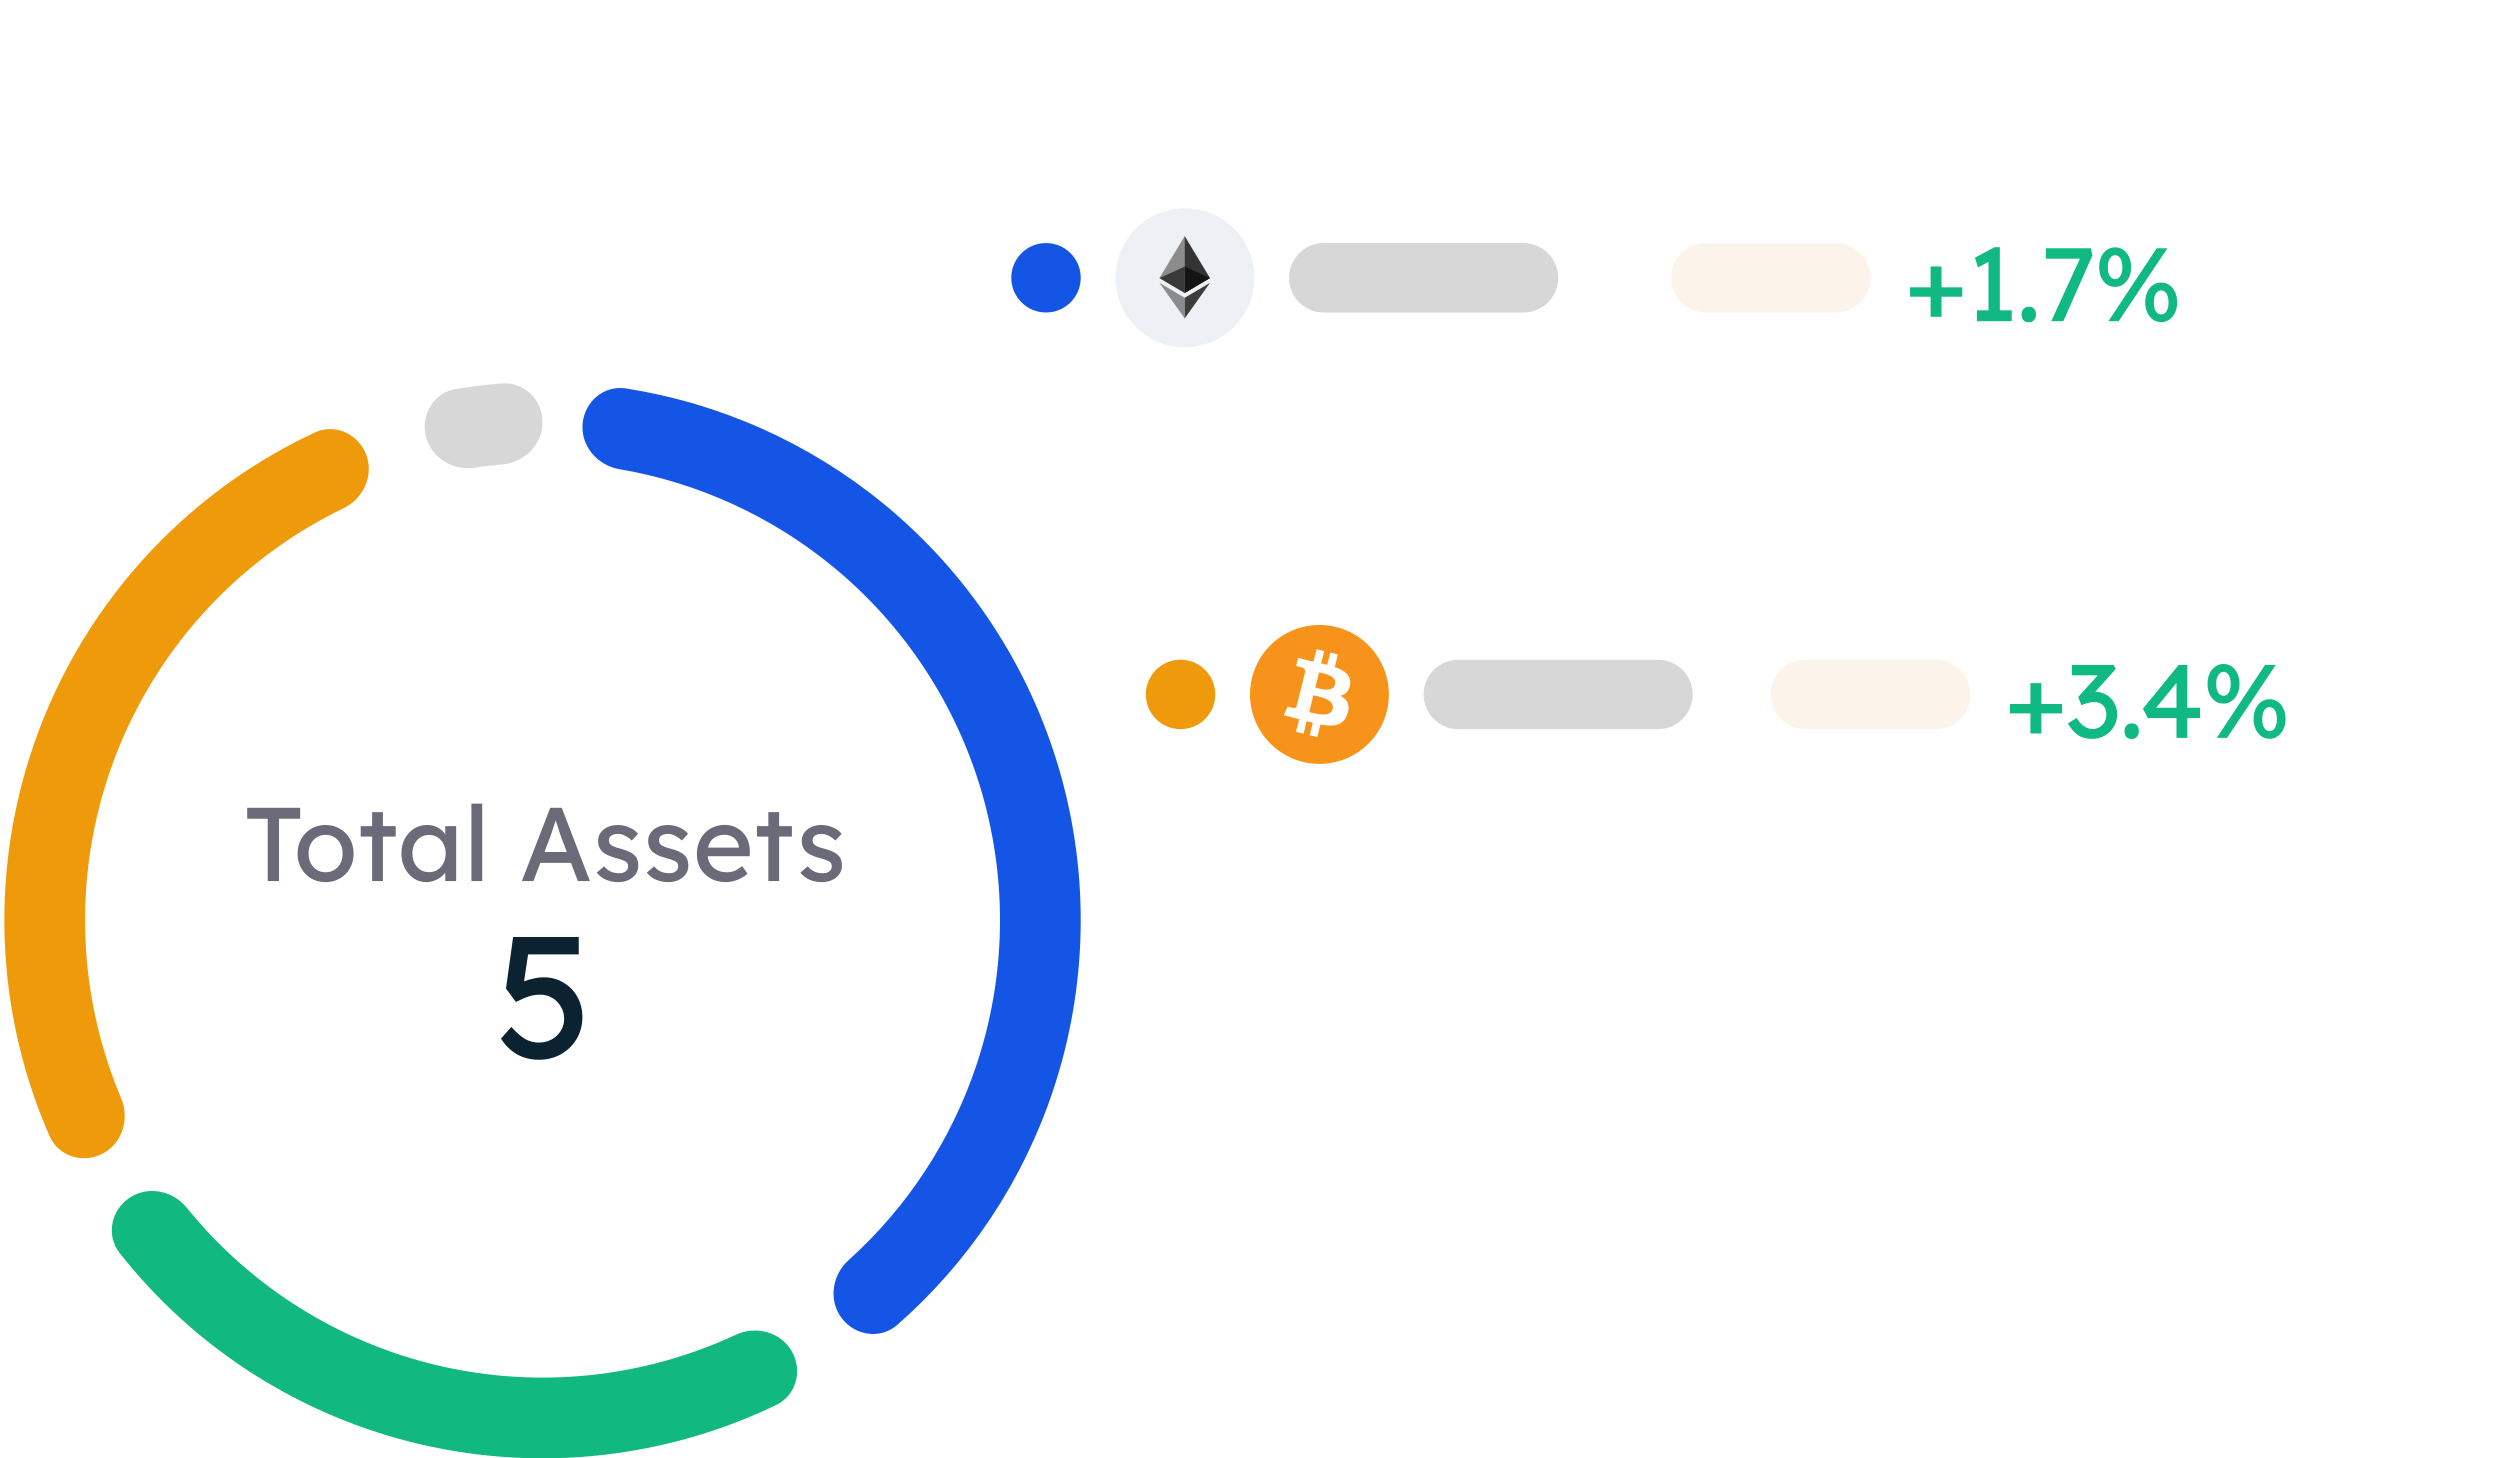 <svg width="288" height="168" viewBox="0 0 288 168" fill="none" xmlns="http://www.w3.org/2000/svg">
<path d="M62.5 48.65C62.5 46.082 60.415 43.982 57.854 44.174C56.07 44.308 54.292 44.52 52.526 44.807C49.992 45.221 48.457 47.751 49.059 50.247C49.661 52.744 52.172 54.258 54.712 53.879C55.756 53.723 56.804 53.598 57.856 53.505C60.414 53.279 62.5 51.218 62.5 48.65Z" fill="#D7D7D7"/>
<path d="M42.183 52.37C41.273 49.968 38.579 48.743 36.253 49.83C29.71 52.887 23.74 57.07 18.621 62.198C12.404 68.425 7.585 75.904 4.482 84.138C1.38 92.372 0.065 101.171 0.626 109.952C1.088 117.184 2.813 124.266 5.711 130.881C6.742 133.233 9.574 134.09 11.843 132.886C14.111 131.682 14.953 128.874 13.954 126.508C11.657 121.07 10.285 115.273 9.907 109.359C9.43 101.896 10.548 94.416 13.185 87.417C15.822 80.419 19.919 74.062 25.203 68.769C29.389 64.575 34.245 61.125 39.56 58.555C41.872 57.437 43.093 54.771 42.183 52.37Z" fill="#EF9A0A"/>
<path d="M14.906 137.997C12.775 139.43 12.195 142.332 13.784 144.35C22.486 155.405 34.727 163.212 48.524 166.404C62.321 169.597 76.746 167.96 89.42 161.851C91.734 160.736 92.488 157.874 91.203 155.651C89.917 153.427 87.08 152.687 84.752 153.772C74.133 158.719 62.12 160.004 50.62 157.344C39.121 154.683 28.893 148.251 21.526 139.143C19.911 137.146 17.037 136.564 14.906 137.997Z" fill="#11B880"/>
<path d="M96.959 151.843C98.502 153.896 101.43 154.322 103.362 152.63C111.613 145.399 117.821 136.087 121.311 125.627C125.294 113.694 125.552 100.83 122.051 88.746C118.55 76.663 111.456 65.93 101.71 57.973C93.169 51 82.945 46.448 72.106 44.749C69.569 44.351 67.322 46.276 67.115 48.836C66.908 51.396 68.822 53.617 71.353 54.049C80.311 55.575 88.749 59.398 95.829 65.177C104.112 71.94 110.142 81.063 113.118 91.335C116.094 101.606 115.875 112.54 112.49 122.683C109.596 131.352 104.508 139.094 97.754 145.172C95.845 146.89 95.416 149.79 96.959 151.843Z" fill="#1555E6"/>
<path d="M30.84 101.5V94.315H28.478V93.061H34.578V94.315H32.142V101.5H30.84ZM37.514 101.621C36.895 101.621 36.341 101.48 35.85 101.199C35.368 100.909 34.986 100.519 34.705 100.029C34.424 99.531 34.283 98.964 34.283 98.329C34.283 97.695 34.424 97.132 34.705 96.642C34.986 96.143 35.368 95.754 35.85 95.472C36.341 95.183 36.895 95.038 37.514 95.038C38.125 95.038 38.671 95.183 39.154 95.472C39.644 95.754 40.03 96.143 40.311 96.642C40.592 97.132 40.733 97.695 40.733 98.329C40.733 98.964 40.592 99.531 40.311 100.029C40.03 100.519 39.644 100.909 39.154 101.199C38.671 101.48 38.125 101.621 37.514 101.621ZM37.514 100.487C37.892 100.487 38.229 100.395 38.527 100.21C38.824 100.017 39.057 99.76 39.226 99.439C39.395 99.109 39.475 98.739 39.467 98.329C39.475 97.912 39.395 97.542 39.226 97.22C39.057 96.891 38.824 96.634 38.527 96.449C38.229 96.264 37.892 96.171 37.514 96.171C37.136 96.171 36.795 96.268 36.489 96.461C36.192 96.646 35.959 96.903 35.79 97.232C35.621 97.554 35.541 97.919 35.549 98.329C35.541 98.739 35.621 99.109 35.79 99.439C35.959 99.76 36.192 100.017 36.489 100.21C36.795 100.395 37.136 100.487 37.514 100.487ZM42.87 101.5V93.555H44.111V101.5H42.87ZM41.555 96.376V95.171H45.582V96.376H41.555ZM49.089 101.621C48.567 101.621 48.088 101.476 47.654 101.187C47.228 100.897 46.887 100.503 46.63 100.005C46.373 99.507 46.244 98.944 46.244 98.317C46.244 97.682 46.373 97.12 46.63 96.63C46.895 96.131 47.248 95.742 47.691 95.46C48.141 95.179 48.643 95.038 49.197 95.038C49.527 95.038 49.828 95.086 50.102 95.183C50.375 95.279 50.612 95.416 50.813 95.593C51.022 95.762 51.191 95.959 51.319 96.183C51.456 96.409 51.54 96.65 51.572 96.907L51.295 96.81V95.171H52.549V101.5H51.295V99.993L51.584 99.909C51.536 100.126 51.436 100.339 51.283 100.548C51.139 100.749 50.95 100.929 50.717 101.09C50.492 101.251 50.238 101.379 49.957 101.476C49.684 101.572 49.394 101.621 49.089 101.621ZM49.414 100.475C49.792 100.475 50.126 100.383 50.415 100.198C50.705 100.013 50.929 99.76 51.09 99.439C51.259 99.109 51.343 98.735 51.343 98.317C51.343 97.907 51.259 97.542 51.09 97.22C50.929 96.899 50.705 96.646 50.415 96.461C50.126 96.276 49.792 96.183 49.414 96.183C49.045 96.183 48.715 96.276 48.426 96.461C48.145 96.646 47.92 96.899 47.751 97.22C47.59 97.542 47.51 97.907 47.51 98.317C47.51 98.735 47.59 99.109 47.751 99.439C47.92 99.76 48.145 100.013 48.426 100.198C48.715 100.383 49.045 100.475 49.414 100.475ZM54.307 101.5V92.579H55.548V101.5H54.307ZM60.121 101.5L63.388 93.061H64.714L67.957 101.5H66.57L64.641 96.413C64.617 96.356 64.569 96.22 64.497 96.003C64.433 95.786 64.356 95.545 64.268 95.279C64.179 95.014 64.099 94.773 64.027 94.556C63.954 94.331 63.906 94.186 63.882 94.122L64.159 94.11C64.111 94.247 64.051 94.419 63.978 94.628C63.914 94.837 63.842 95.058 63.761 95.291C63.689 95.525 63.617 95.746 63.544 95.954C63.472 96.155 63.412 96.324 63.364 96.461L61.447 101.5H60.121ZM61.567 99.402L62.05 98.149H65.883L66.438 99.402H61.567ZM71.238 101.621C70.708 101.621 70.23 101.528 69.804 101.343C69.378 101.158 69.024 100.885 68.743 100.524L69.587 99.8C69.828 100.081 70.089 100.286 70.37 100.415C70.659 100.536 70.985 100.596 71.347 100.596C71.491 100.596 71.624 100.58 71.745 100.548C71.873 100.507 71.982 100.451 72.07 100.379C72.166 100.306 72.239 100.222 72.287 100.126C72.335 100.021 72.359 99.909 72.359 99.788C72.359 99.579 72.283 99.41 72.13 99.282C72.05 99.225 71.921 99.165 71.745 99.101C71.576 99.029 71.355 98.956 71.082 98.884C70.615 98.763 70.234 98.627 69.936 98.474C69.639 98.321 69.41 98.149 69.249 97.956C69.129 97.803 69.04 97.638 68.984 97.461C68.927 97.276 68.899 97.076 68.899 96.859C68.899 96.593 68.956 96.352 69.068 96.135C69.189 95.91 69.35 95.717 69.55 95.557C69.759 95.388 70.001 95.259 70.274 95.171C70.555 95.082 70.852 95.038 71.166 95.038C71.463 95.038 71.757 95.078 72.046 95.159C72.343 95.239 72.617 95.356 72.866 95.508C73.115 95.661 73.324 95.842 73.493 96.051L72.781 96.835C72.629 96.682 72.46 96.549 72.275 96.437C72.098 96.316 71.917 96.224 71.733 96.159C71.548 96.095 71.379 96.063 71.226 96.063C71.057 96.063 70.905 96.079 70.768 96.111C70.631 96.143 70.515 96.192 70.418 96.256C70.33 96.32 70.262 96.4 70.213 96.497C70.165 96.593 70.141 96.702 70.141 96.822C70.149 96.927 70.173 97.027 70.213 97.124C70.262 97.212 70.326 97.289 70.406 97.353C70.495 97.417 70.627 97.486 70.804 97.558C70.981 97.63 71.206 97.698 71.479 97.763C71.881 97.867 72.211 97.984 72.468 98.112C72.733 98.233 72.942 98.374 73.095 98.534C73.255 98.687 73.368 98.864 73.432 99.065C73.497 99.266 73.529 99.491 73.529 99.74C73.529 100.102 73.424 100.427 73.215 100.716C73.014 100.998 72.741 101.219 72.395 101.379C72.05 101.54 71.664 101.621 71.238 101.621ZM77.007 101.621C76.477 101.621 75.998 101.528 75.572 101.343C75.146 101.158 74.793 100.885 74.511 100.524L75.355 99.8C75.597 100.081 75.858 100.286 76.139 100.415C76.428 100.536 76.754 100.596 77.115 100.596C77.26 100.596 77.393 100.58 77.513 100.548C77.642 100.507 77.75 100.451 77.839 100.379C77.935 100.306 78.008 100.222 78.056 100.126C78.104 100.021 78.128 99.909 78.128 99.788C78.128 99.579 78.052 99.41 77.899 99.282C77.819 99.225 77.69 99.165 77.513 99.101C77.344 99.029 77.124 98.956 76.85 98.884C76.384 98.763 76.002 98.627 75.705 98.474C75.408 98.321 75.178 98.149 75.018 97.956C74.897 97.803 74.809 97.638 74.753 97.461C74.696 97.276 74.668 97.076 74.668 96.859C74.668 96.593 74.724 96.352 74.837 96.135C74.957 95.91 75.118 95.717 75.319 95.557C75.528 95.388 75.769 95.259 76.043 95.171C76.324 95.082 76.621 95.038 76.935 95.038C77.232 95.038 77.525 95.078 77.815 95.159C78.112 95.239 78.385 95.356 78.635 95.508C78.884 95.661 79.093 95.842 79.261 96.051L78.55 96.835C78.397 96.682 78.229 96.549 78.044 96.437C77.867 96.316 77.686 96.224 77.501 96.159C77.316 96.095 77.148 96.063 76.995 96.063C76.826 96.063 76.673 96.079 76.537 96.111C76.4 96.143 76.284 96.192 76.187 96.256C76.099 96.32 76.031 96.4 75.982 96.497C75.934 96.593 75.91 96.702 75.91 96.822C75.918 96.927 75.942 97.027 75.982 97.124C76.031 97.212 76.095 97.289 76.175 97.353C76.263 97.417 76.396 97.486 76.573 97.558C76.75 97.63 76.975 97.698 77.248 97.763C77.65 97.867 77.979 97.984 78.237 98.112C78.502 98.233 78.711 98.374 78.864 98.534C79.024 98.687 79.137 98.864 79.201 99.065C79.265 99.266 79.297 99.491 79.297 99.74C79.297 100.102 79.193 100.427 78.984 100.716C78.783 100.998 78.51 101.219 78.164 101.379C77.819 101.54 77.433 101.621 77.007 101.621ZM83.62 101.621C82.969 101.621 82.39 101.484 81.884 101.211C81.385 100.929 80.992 100.548 80.702 100.065C80.421 99.583 80.28 99.029 80.28 98.402C80.28 97.903 80.361 97.449 80.521 97.039C80.682 96.63 80.903 96.276 81.184 95.979C81.474 95.673 81.815 95.44 82.209 95.279C82.611 95.111 83.045 95.026 83.511 95.026C83.921 95.026 84.303 95.106 84.656 95.267C85.01 95.42 85.315 95.633 85.573 95.906C85.838 96.18 86.039 96.505 86.175 96.883C86.32 97.252 86.388 97.658 86.38 98.1L86.368 98.631H81.197L80.919 97.642H85.295L85.115 97.847V97.558C85.09 97.293 85.002 97.055 84.849 96.847C84.697 96.638 84.504 96.473 84.271 96.352C84.037 96.232 83.784 96.171 83.511 96.171C83.077 96.171 82.711 96.256 82.414 96.425C82.117 96.585 81.892 96.826 81.739 97.148C81.586 97.461 81.51 97.851 81.51 98.317C81.51 98.759 81.602 99.145 81.787 99.475C81.972 99.796 82.233 100.045 82.571 100.222C82.908 100.399 83.298 100.487 83.74 100.487C84.054 100.487 84.343 100.435 84.608 100.331C84.881 100.226 85.175 100.037 85.488 99.764L86.115 100.644C85.922 100.837 85.685 101.006 85.404 101.15C85.131 101.295 84.837 101.412 84.524 101.5C84.218 101.58 83.917 101.621 83.62 101.621ZM88.513 101.5V93.555H89.755V101.5H88.513ZM87.199 96.376V95.171H91.226V96.376H87.199ZM94.702 101.621C94.171 101.621 93.693 101.528 93.267 101.343C92.841 101.158 92.488 100.885 92.206 100.524L93.05 99.8C93.291 100.081 93.552 100.286 93.834 100.415C94.123 100.536 94.449 100.596 94.81 100.596C94.955 100.596 95.088 100.58 95.208 100.548C95.337 100.507 95.445 100.451 95.534 100.379C95.63 100.306 95.702 100.222 95.751 100.126C95.799 100.021 95.823 99.909 95.823 99.788C95.823 99.579 95.747 99.41 95.594 99.282C95.513 99.225 95.385 99.165 95.208 99.101C95.039 99.029 94.818 98.956 94.545 98.884C94.079 98.763 93.697 98.627 93.4 98.474C93.102 98.321 92.873 98.149 92.713 97.956C92.592 97.803 92.504 97.638 92.447 97.461C92.391 97.276 92.363 97.076 92.363 96.859C92.363 96.593 92.419 96.352 92.532 96.135C92.652 95.91 92.813 95.717 93.014 95.557C93.223 95.388 93.464 95.259 93.737 95.171C94.019 95.082 94.316 95.038 94.629 95.038C94.927 95.038 95.22 95.078 95.51 95.159C95.807 95.239 96.08 95.356 96.329 95.508C96.578 95.661 96.787 95.842 96.956 96.051L96.245 96.835C96.092 96.682 95.923 96.549 95.739 96.437C95.562 96.316 95.381 96.224 95.196 96.159C95.011 96.095 94.842 96.063 94.69 96.063C94.521 96.063 94.368 96.079 94.232 96.111C94.095 96.143 93.978 96.192 93.882 96.256C93.794 96.32 93.725 96.4 93.677 96.497C93.629 96.593 93.605 96.702 93.605 96.822C93.613 96.927 93.637 97.027 93.677 97.124C93.725 97.212 93.79 97.289 93.87 97.353C93.958 97.417 94.091 97.486 94.268 97.558C94.445 97.63 94.67 97.698 94.943 97.763C95.345 97.867 95.674 97.984 95.931 98.112C96.197 98.233 96.406 98.374 96.558 98.534C96.719 98.687 96.832 98.864 96.896 99.065C96.96 99.266 96.992 99.491 96.992 99.74C96.992 100.102 96.888 100.427 96.679 100.716C96.478 100.998 96.205 101.219 95.859 101.379C95.513 101.54 95.128 101.621 94.702 101.621Z" fill="#6A6A78"/>
<path d="M62.071 122.084C61.151 122.084 60.317 121.878 59.571 121.464C58.824 121.038 58.204 120.431 57.711 119.644L58.911 118.304C59.537 118.998 60.084 119.471 60.551 119.724C61.017 119.978 61.524 120.104 62.071 120.104C62.617 120.104 63.111 119.984 63.551 119.744C63.991 119.504 64.337 119.178 64.591 118.764C64.857 118.351 64.991 117.891 64.991 117.384C64.991 116.851 64.864 116.378 64.611 115.964C64.371 115.538 64.044 115.204 63.631 114.964C63.217 114.711 62.751 114.584 62.231 114.584C61.977 114.584 61.737 114.604 61.511 114.644C61.284 114.671 61.011 114.744 60.691 114.864C60.371 114.984 59.951 115.171 59.431 115.424L58.291 113.884L59.111 107.944H66.671V109.944H60.471L60.891 109.564L60.231 114.004L59.731 113.424C59.864 113.291 60.091 113.164 60.411 113.044C60.731 112.911 61.084 112.804 61.471 112.724C61.871 112.631 62.251 112.584 62.611 112.584C63.464 112.584 64.224 112.784 64.891 113.184C65.571 113.571 66.104 114.111 66.491 114.804C66.891 115.498 67.091 116.291 67.091 117.184C67.091 118.104 66.871 118.938 66.431 119.684C65.991 120.418 65.391 121.004 64.631 121.444C63.871 121.871 63.017 122.084 62.071 122.084Z" fill="#0B2330"/>
<g filter="url(#filter0_d_1163_1607)">
<path d="M124 76C124 67.163 131.163 60 140 60H256C264.837 60 272 67.163 272 76C272 84.837 264.837 92 256 92H140C131.163 92 124 84.837 124 76Z" fill="white" shape-rendering="crispEdges"/>
<circle cx="136" cy="76" r="4" fill="#EF9A0A"/>
<path d="M159.761 77.935C158.692 82.221 154.351 84.829 150.065 83.76C145.781 82.692 143.172 78.351 144.241 74.066C145.309 69.779 149.65 67.171 153.935 68.239C158.221 69.308 160.829 73.649 159.76 77.935L159.761 77.935H159.761Z" fill="#F7931A"/>
<path fill-rule="evenodd" clip-rule="evenodd" d="M155.528 74.86C155.688 73.796 154.877 73.223 153.769 72.842L154.128 71.399L153.25 71.181L152.9 72.585C152.67 72.527 152.433 72.473 152.197 72.419L152.55 71.006L151.672 70.787L151.313 72.229C151.122 72.185 150.934 72.142 150.752 72.097L150.753 72.093L149.542 71.79L149.309 72.728C149.309 72.728 149.96 72.877 149.947 72.886C150.302 72.975 150.366 73.21 150.356 73.397L149.946 75.04C149.971 75.046 150.002 75.055 150.037 75.069L150.012 75.063C149.99 75.057 149.968 75.052 149.945 75.046L149.37 77.348C149.327 77.456 149.217 77.618 148.968 77.556C148.977 77.569 148.33 77.397 148.33 77.397L147.894 78.402L149.037 78.687C149.162 78.718 149.285 78.75 149.408 78.782C149.493 78.804 149.578 78.826 149.663 78.848L149.299 80.307L150.176 80.525L150.536 79.082C150.775 79.147 151.008 79.207 151.236 79.264L150.877 80.7L151.755 80.919L152.118 79.463C153.615 79.746 154.741 79.632 155.214 78.278C155.596 77.188 155.195 76.559 154.408 76.149C154.981 76.017 155.414 75.64 155.529 74.86L155.528 74.86L155.528 74.86ZM153.523 77.673C153.274 78.673 151.708 78.259 150.992 78.07C150.928 78.053 150.87 78.038 150.821 78.026L151.303 76.093C151.363 76.108 151.436 76.125 151.519 76.143L151.519 76.143C152.26 76.31 153.778 76.65 153.523 77.673H153.523ZM151.667 75.246C152.265 75.406 153.567 75.753 153.794 74.844H153.794C154.026 73.915 152.76 73.634 152.142 73.498C152.072 73.482 152.011 73.469 151.961 73.456L151.524 75.209C151.565 75.219 151.613 75.232 151.667 75.246Z" fill="white"/>
<path d="M164 76C164 73.791 165.791 72 168 72H191C193.209 72 195 73.791 195 76C195 78.209 193.209 80 191 80H168C165.791 80 164 78.209 164 76Z" fill="#D7D7D7"/>
<path d="M204 76C204 73.791 205.791 72 208 72H223C225.209 72 227 73.791 227 76C227 78.209 225.209 80 223 80H208C205.791 80 204 78.209 204 76Z" fill="#FCF4EB"/>
<path d="M231.54 78.18V77.1H237.552V78.18H231.54ZM233.904 80.496V74.7H235.164V80.496H233.904ZM240.982 81.12C240.39 81.12 239.874 80.984 239.434 80.712C239.002 80.44 238.594 79.984 238.21 79.344L239.218 78.708C239.418 79.004 239.614 79.248 239.806 79.44C240.006 79.624 240.21 79.76 240.418 79.848C240.626 79.936 240.846 79.98 241.078 79.98C241.358 79.98 241.618 79.912 241.858 79.776C242.098 79.632 242.29 79.436 242.434 79.188C242.578 78.94 242.65 78.66 242.65 78.348C242.65 78.036 242.594 77.772 242.482 77.556C242.37 77.332 242.206 77.164 241.99 77.052C241.774 76.932 241.518 76.872 241.222 76.872C241.086 76.872 240.942 76.888 240.79 76.92C240.646 76.944 240.49 76.984 240.322 77.04C240.154 77.088 239.97 77.152 239.77 77.232L239.41 76.284L242.002 73.428L242.254 73.8H238.678V72.6H243.49L243.73 73.08L240.982 76.128L240.682 75.816C240.746 75.784 240.85 75.756 240.994 75.732C241.146 75.7 241.27 75.684 241.366 75.684C241.718 75.684 242.046 75.752 242.35 75.888C242.662 76.016 242.93 76.2 243.154 76.44C243.386 76.672 243.566 76.948 243.694 77.268C243.83 77.58 243.898 77.916 243.898 78.276C243.898 78.82 243.766 79.308 243.502 79.74C243.246 80.164 242.898 80.5 242.458 80.748C242.018 80.996 241.526 81.12 240.982 81.12ZM245.569 81.132C245.305 81.132 245.101 81.056 244.957 80.904C244.813 80.744 244.741 80.52 244.741 80.232C244.741 79.968 244.817 79.752 244.969 79.584C245.121 79.416 245.321 79.332 245.569 79.332C245.833 79.332 246.037 79.412 246.181 79.572C246.325 79.724 246.397 79.944 246.397 80.232C246.397 80.496 246.321 80.712 246.169 80.88C246.017 81.048 245.817 81.132 245.569 81.132ZM250.731 81V74.232L251.031 74.304L248.271 77.676L248.223 77.532H253.443V78.72H247.419L246.867 77.64L250.983 72.6H251.979V81H250.731ZM255.377 81L260.933 72.6H262.169L256.553 81H255.377ZM256.145 77.052C255.785 77.052 255.465 76.956 255.185 76.764C254.913 76.564 254.697 76.296 254.537 75.96C254.385 75.616 254.309 75.224 254.309 74.784C254.309 74.344 254.385 73.952 254.537 73.608C254.697 73.256 254.917 72.984 255.197 72.792C255.477 72.592 255.797 72.492 256.157 72.492C256.517 72.492 256.833 72.592 257.105 72.792C257.385 72.984 257.601 73.256 257.753 73.608C257.913 73.952 257.993 74.344 257.993 74.784C257.993 75.208 257.913 75.592 257.753 75.936C257.593 76.28 257.373 76.552 257.093 76.752C256.813 76.952 256.497 77.052 256.145 77.052ZM256.157 76.152C256.325 76.152 256.469 76.096 256.589 75.984C256.717 75.872 256.813 75.716 256.877 75.516C256.949 75.308 256.985 75.064 256.985 74.784C256.985 74.504 256.949 74.26 256.877 74.052C256.813 73.844 256.717 73.684 256.589 73.572C256.469 73.46 256.321 73.404 256.145 73.404C255.977 73.404 255.829 73.464 255.701 73.584C255.573 73.696 255.473 73.856 255.401 74.064C255.337 74.264 255.305 74.504 255.305 74.784C255.305 75.064 255.337 75.308 255.401 75.516C255.473 75.716 255.573 75.872 255.701 75.984C255.829 76.096 255.981 76.152 256.157 76.152ZM261.461 81.108C261.101 81.108 260.781 81.008 260.501 80.808C260.229 80.608 260.013 80.34 259.853 80.004C259.693 79.66 259.613 79.272 259.613 78.84C259.613 78.4 259.689 78.008 259.841 77.664C260.001 77.312 260.221 77.04 260.501 76.848C260.781 76.648 261.101 76.548 261.461 76.548C261.821 76.548 262.137 76.648 262.409 76.848C262.689 77.04 262.905 77.312 263.057 77.664C263.217 78.008 263.297 78.4 263.297 78.84C263.297 79.264 263.217 79.648 263.057 79.992C262.897 80.336 262.677 80.608 262.397 80.808C262.125 81.008 261.813 81.108 261.461 81.108ZM261.461 80.22C261.629 80.22 261.777 80.164 261.905 80.052C262.033 79.932 262.129 79.772 262.193 79.572C262.265 79.364 262.301 79.12 262.301 78.84C262.301 78.56 262.265 78.32 262.193 78.12C262.129 77.912 262.033 77.752 261.905 77.64C261.777 77.52 261.629 77.46 261.461 77.46C261.285 77.46 261.133 77.516 261.005 77.628C260.877 77.74 260.777 77.9 260.705 78.108C260.641 78.316 260.609 78.56 260.609 78.84C260.609 79.12 260.641 79.364 260.705 79.572C260.777 79.772 260.877 79.932 261.005 80.052C261.133 80.164 261.285 80.22 261.461 80.22Z" fill="#10B981"/>
</g>
<g filter="url(#filter1_d_1163_1607)">
<path d="M108.5 28C108.5 19.163 115.663 12 124.5 12H243.5C252.337 12 259.5 19.163 259.5 28C259.5 36.837 252.337 44 243.5 44H124.5C115.663 44 108.5 36.837 108.5 28Z" fill="white" shape-rendering="crispEdges"/>
<circle cx="120.5" cy="28" r="4" fill="#1555E6"/>
<circle cx="136.5" cy="28" r="8" fill="#EDF0F4"/>
<path d="M136.478 23.2L136.415 23.416V29.688L136.478 29.752L139.39 28.031L136.478 23.2Z" fill="#343434"/>
<path d="M136.478 23.2L133.567 28.031L136.478 29.752V26.707V23.2Z" fill="#8C8C8C"/>
<path d="M136.478 30.303L136.442 30.347V32.581L136.478 32.686L139.391 28.583L136.478 30.303Z" fill="#3C3C3B"/>
<path d="M136.478 32.686V30.303L133.567 28.583L136.478 32.686Z" fill="#8C8C8C"/>
<path d="M136.478 29.752L139.39 28.031L136.478 26.707V29.752Z" fill="#141414"/>
<path d="M133.567 28.031L136.478 29.752V26.707L133.567 28.031Z" fill="#393939"/>
<path d="M148.5 28C148.5 25.791 150.291 24 152.5 24H175.5C177.709 24 179.5 25.791 179.5 28C179.5 30.209 177.709 32 175.5 32H152.5C150.291 32 148.5 30.209 148.5 28Z" fill="#D7D7D7"/>
<path d="M192.5 28C192.5 25.791 194.291 24 196.5 24H211.5C213.709 24 215.5 25.791 215.5 28C215.5 30.209 213.709 32 211.5 32H196.5C194.291 32 192.5 30.209 192.5 28Z" fill="#FCF4EB"/>
<path d="M220.04 30.18V29.1H226.052V30.18H220.04ZM222.404 32.496V26.7H223.664V32.496H222.404ZM229.074 32.412V25.596L229.518 25.932L227.862 26.808L227.514 25.68L229.758 24.48H230.382V32.412H229.074ZM227.742 33V31.752H231.75V33H227.742ZM233.718 33.132C233.454 33.132 233.25 33.056 233.106 32.904C232.962 32.744 232.89 32.52 232.89 32.232C232.89 31.968 232.966 31.752 233.118 31.584C233.27 31.416 233.47 31.332 233.718 31.332C233.982 31.332 234.186 31.412 234.33 31.572C234.474 31.724 234.546 31.944 234.546 32.232C234.546 32.496 234.47 32.712 234.318 32.88C234.166 33.048 233.966 33.132 233.718 33.132ZM236.304 33L239.784 25.416L239.928 25.8H235.68V24.6H240.876L241.044 25.428L237.696 33H236.304ZM242.892 33L248.448 24.6H249.684L244.068 33H242.892ZM243.66 29.052C243.3 29.052 242.98 28.956 242.7 28.764C242.428 28.564 242.212 28.296 242.052 27.96C241.9 27.616 241.824 27.224 241.824 26.784C241.824 26.344 241.9 25.952 242.052 25.608C242.212 25.256 242.432 24.984 242.712 24.792C242.992 24.592 243.312 24.492 243.672 24.492C244.032 24.492 244.348 24.592 244.62 24.792C244.9 24.984 245.116 25.256 245.268 25.608C245.428 25.952 245.508 26.344 245.508 26.784C245.508 27.208 245.428 27.592 245.268 27.936C245.108 28.28 244.888 28.552 244.608 28.752C244.328 28.952 244.012 29.052 243.66 29.052ZM243.672 28.152C243.84 28.152 243.984 28.096 244.104 27.984C244.232 27.872 244.328 27.716 244.392 27.516C244.464 27.308 244.5 27.064 244.5 26.784C244.5 26.504 244.464 26.26 244.392 26.052C244.328 25.844 244.232 25.684 244.104 25.572C243.984 25.46 243.836 25.404 243.66 25.404C243.492 25.404 243.344 25.464 243.216 25.584C243.088 25.696 242.988 25.856 242.916 26.064C242.852 26.264 242.82 26.504 242.82 26.784C242.82 27.064 242.852 27.308 242.916 27.516C242.988 27.716 243.088 27.872 243.216 27.984C243.344 28.096 243.496 28.152 243.672 28.152ZM248.976 33.108C248.616 33.108 248.296 33.008 248.016 32.808C247.744 32.608 247.528 32.34 247.368 32.004C247.208 31.66 247.128 31.272 247.128 30.84C247.128 30.4 247.204 30.008 247.356 29.664C247.516 29.312 247.736 29.04 248.016 28.848C248.296 28.648 248.616 28.548 248.976 28.548C249.336 28.548 249.652 28.648 249.924 28.848C250.204 29.04 250.42 29.312 250.572 29.664C250.732 30.008 250.812 30.4 250.812 30.84C250.812 31.264 250.732 31.648 250.572 31.992C250.412 32.336 250.192 32.608 249.912 32.808C249.64 33.008 249.328 33.108 248.976 33.108ZM248.976 32.22C249.144 32.22 249.292 32.164 249.42 32.052C249.548 31.932 249.644 31.772 249.708 31.572C249.78 31.364 249.816 31.12 249.816 30.84C249.816 30.56 249.78 30.32 249.708 30.12C249.644 29.912 249.548 29.752 249.42 29.64C249.292 29.52 249.144 29.46 248.976 29.46C248.8 29.46 248.648 29.516 248.52 29.628C248.392 29.74 248.292 29.9 248.22 30.108C248.156 30.316 248.124 30.56 248.124 30.84C248.124 31.12 248.156 31.364 248.22 31.572C248.292 31.772 248.392 31.932 248.52 32.052C248.648 32.164 248.8 32.22 248.976 32.22Z" fill="#10B981"/>
</g>
<defs>
<filter id="filter0_d_1163_1607" x="108" y="48" width="180" height="64" filterUnits="userSpaceOnUse" color-interpolation-filters="sRGB">
<feFlood flood-opacity="0" result="BackgroundImageFix"/>
<feColorMatrix in="SourceAlpha" type="matrix" values="0 0 0 0 0 0 0 0 0 0 0 0 0 0 0 0 0 0 127 0" result="hardAlpha"/>
<feOffset dy="4"/>
<feGaussianBlur stdDeviation="8"/>
<feComposite in2="hardAlpha" operator="out"/>
<feColorMatrix type="matrix" values="0 0 0 0 0 0 0 0 0 0 0 0 0 0 0 0 0 0 0.05 0"/>
<feBlend mode="normal" in2="BackgroundImageFix" result="effect1_dropShadow_1163_1607"/>
<feBlend mode="normal" in="SourceGraphic" in2="effect1_dropShadow_1163_1607" result="shape"/>
</filter>
<filter id="filter1_d_1163_1607" x="92.5" y="0" width="183" height="64" filterUnits="userSpaceOnUse" color-interpolation-filters="sRGB">
<feFlood flood-opacity="0" result="BackgroundImageFix"/>
<feColorMatrix in="SourceAlpha" type="matrix" values="0 0 0 0 0 0 0 0 0 0 0 0 0 0 0 0 0 0 127 0" result="hardAlpha"/>
<feOffset dy="4"/>
<feGaussianBlur stdDeviation="8"/>
<feComposite in2="hardAlpha" operator="out"/>
<feColorMatrix type="matrix" values="0 0 0 0 0 0 0 0 0 0 0 0 0 0 0 0 0 0 0.05 0"/>
<feBlend mode="normal" in2="BackgroundImageFix" result="effect1_dropShadow_1163_1607"/>
<feBlend mode="normal" in="SourceGraphic" in2="effect1_dropShadow_1163_1607" result="shape"/>
</filter>
</defs>
</svg>
